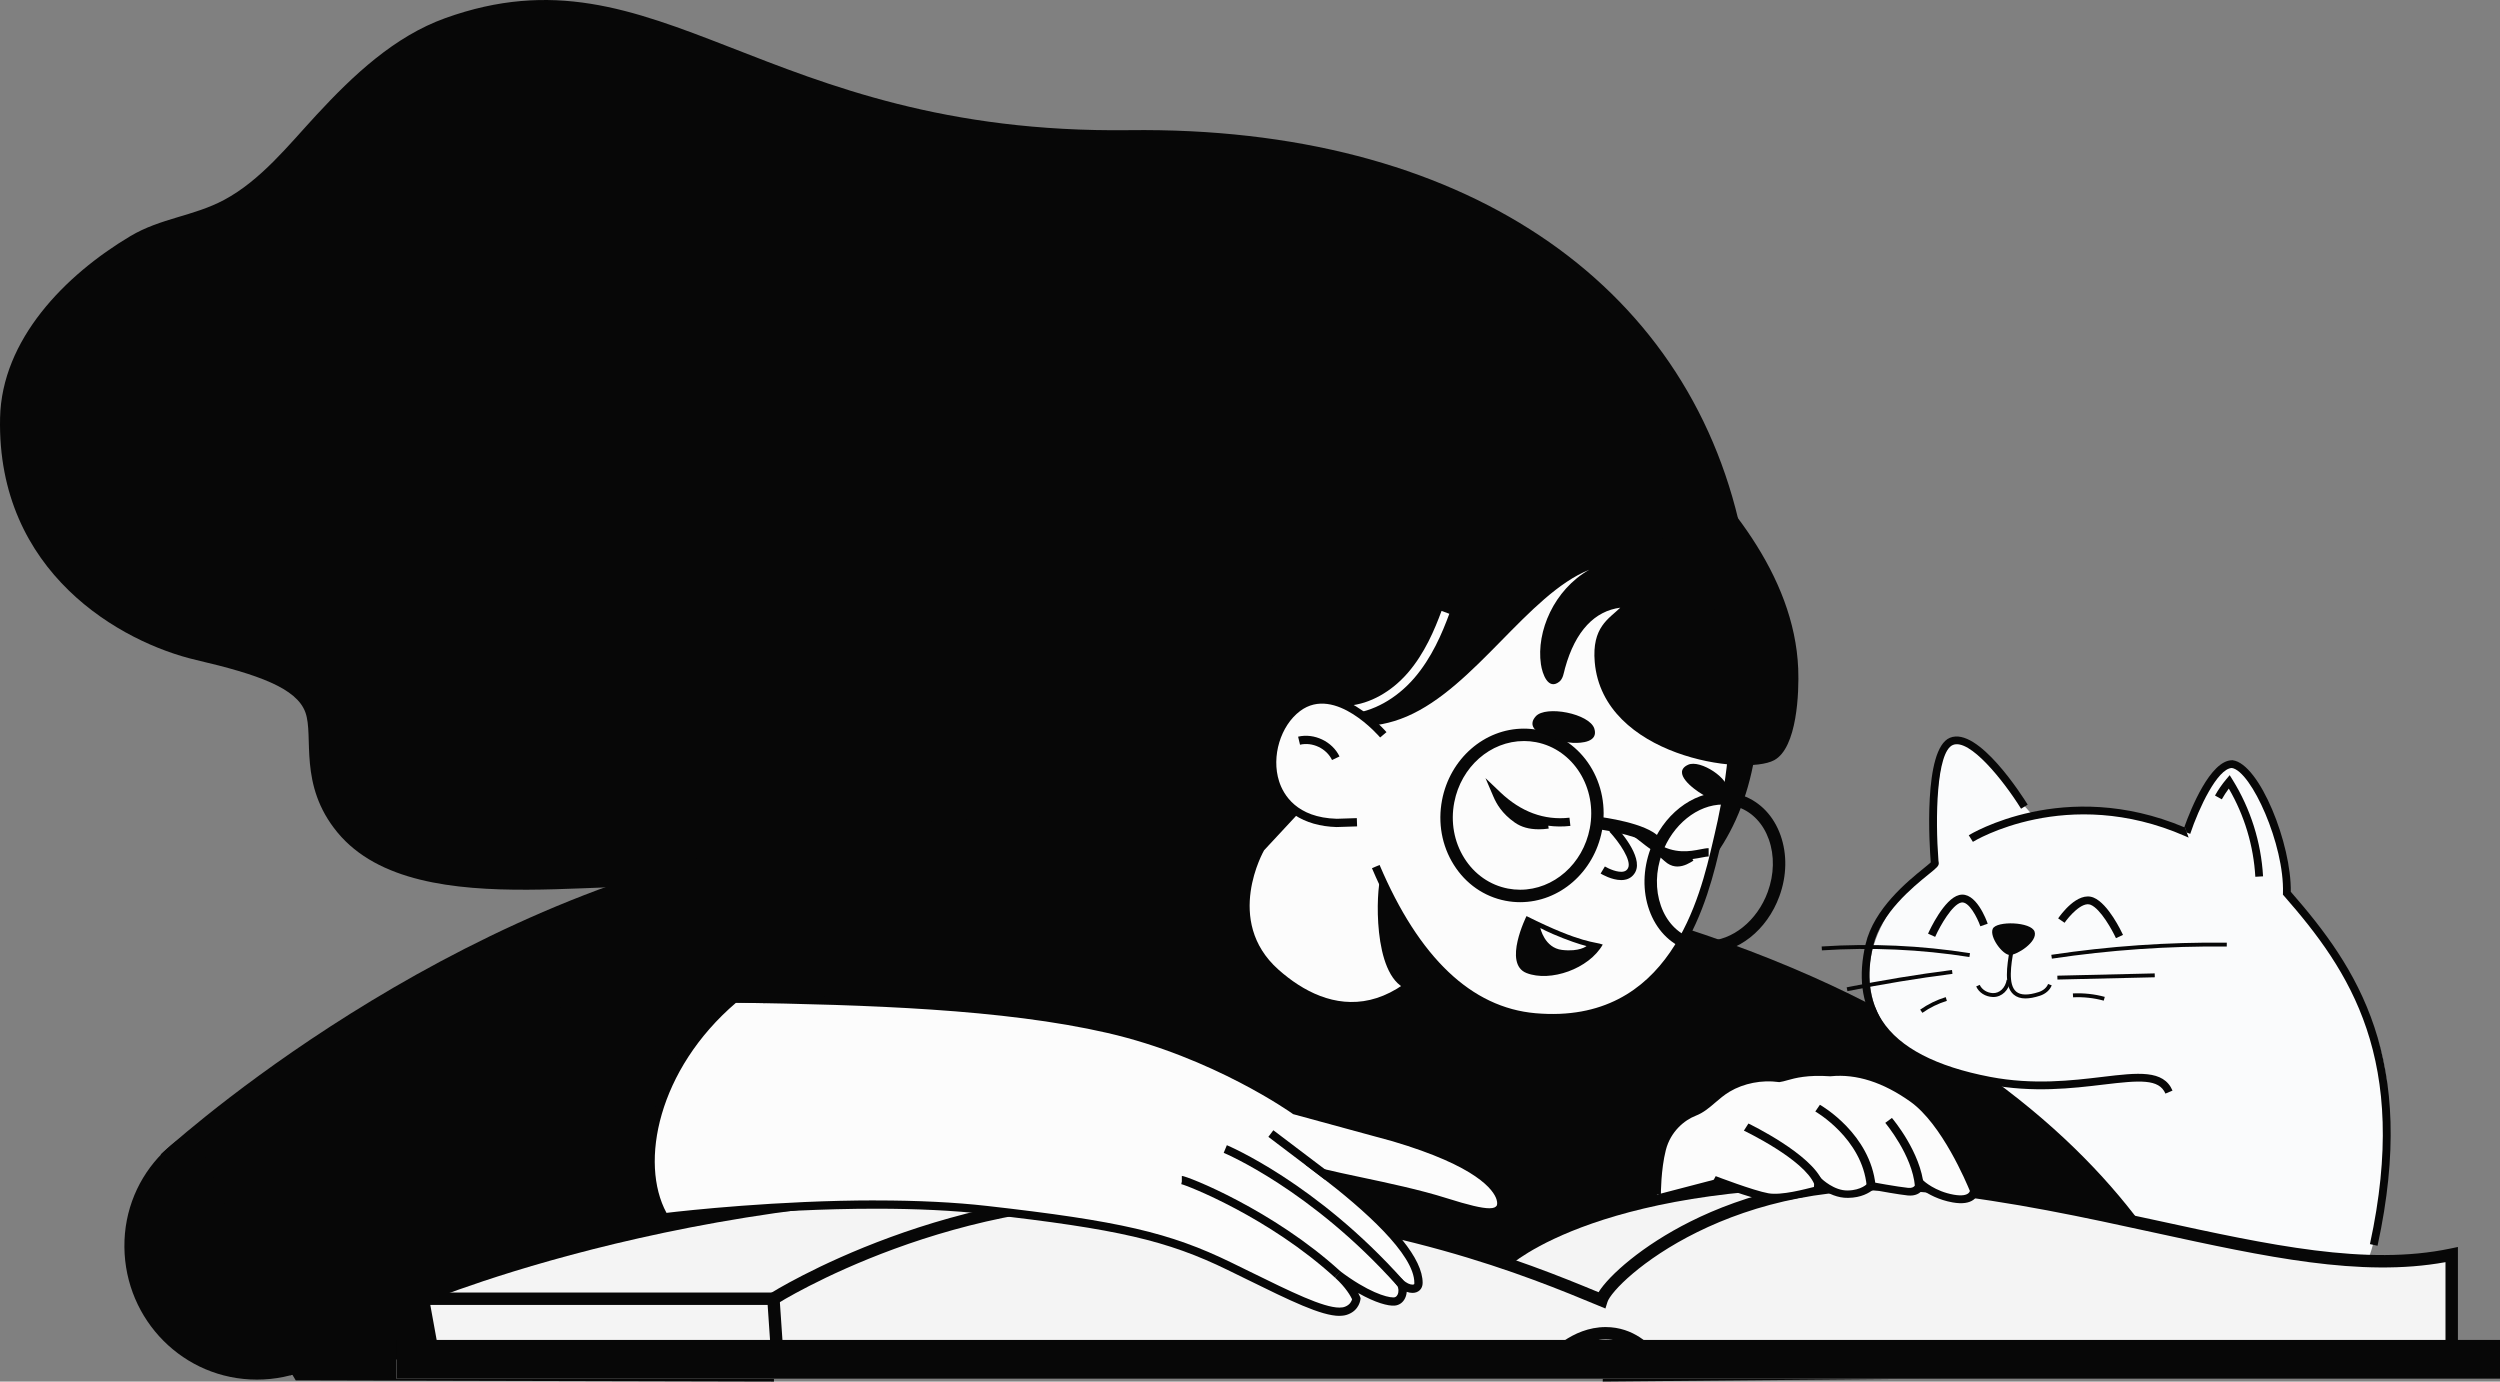 <svg xmlns="http://www.w3.org/2000/svg" width="1080" height="596.84" viewBox="0 0 1080 596.84"><rect x="0" y="0" width="1080" height="596.84" fill="#808080" stroke="none"/><g id="a"/><g id="b"><g id="c"><g id="d"><g><path d="M963.85 329.94c7.76-.65 24.54 28.72 24.24 55.65 21.54 27.23 44.58 56.85 43.39 93.65-1.2 36.8-5.09 58.35-9.28 66.72-111.61-6.88-189.7-11.67-189.7-11.67l23.64-174.74s34.71-18.25 66.72-6.88l22.14 7.78s8.08-29.62 18.85-30.52z" fill="#fafbfc"/><path d="M974.3 378.77c-.76-13.4-4.71-26.52-11.46-38.1-1.11 1.48-2.12 3.03-3.02 4.64l-2.94-1.64c1.39-2.49 3.03-4.86 4.86-7.03l1.49-1.77 1.22 1.97c7.8 12.55 12.36 26.99 13.19 41.74l-3.36.19z" fill="#070707"/><path d="M989.62 385.27c.33-20.59-13.41-55.29-25.1-56.85h-.22c-9.46-.01-17.94 21.29-20.55 28.56l1.74 4.87.13.06.58-1.75c3.64-10.91 11.72-28.18 17.98-28.39 8.41 1.38 22.71 33.17 22.06 54.06l-.02.66.44.5c28.31 32.35 54.49 70.62 37.15 150.47l3.29.71c17.59-80.98-8.77-120.02-37.47-152.91z" fill="#070707"/></g><path d="M752.11 229.56c-23.25-107.96-120.72-175.13-264.33-173.33-159.18 1.99-202.86-81.68-295.45-48.39-21.94 7.89-39.7 24.61-55.6 41.8-12.03 13.01-24.08 28.27-39.93 36.73-13.27 7.08-27.32 7.8-40.5 15.65C27.98 118.9.76 146.75.03 180.52c-1.44 66.9 52.29 97.03 84.73 104.6 26.93 6.28 43.37 12.18 47.16 22.6 3.79 10.42-3.18 31.26 13.87 51.9 35.04 42.41 130.61 14.71 160.59 26.55 61.1 24.13 127.85 33.31 193.11 26.93 24.84-2.43 44.93-4.9 69.52-2.33 15.77 1.65 31.59 3.09 47.44 3.54 61.92 1.75 127.01-13.78 140.91-83.93 6.56-33.09 1.75-68.24-5.27-100.81z" fill="#070707"/><g><path d="M957.79 594.45s-25.22-139.79-263.57-203.42c0 159.37-1.84 205.81-1.84 205.81l265.4-2.39z" fill="#070707"/><path d="M69.42 498.7s111.1-102.94 252.94-133.13c11.99 146.39 11.99 231.27 11.99 231.27l-206.59-.52-58.34-97.62z" fill="#070707"/><path d="M562.41 354.77s-162.17-11.92-261.74 16.1v223.58h416.17l6.11-197.13-160.54-42.55z" fill="#070707"/></g><g><path d="M944.6 359.63s-38.61-15.16-65.53-6.75c-11.97-10.47-19.65-34.01-36.05-32.62-7.68 4.01-7.22 52.51-7.22 52.51.0.0-32.42 23.56-27.8 54.26 4.53 30.04 38.41 41.22 74.58 42.06 36.17.84 86.5-21.45 86.5-21.45.0.0 12.42-75.37-24.49-88.01z" fill="#fafbfc"/><g><path d="M935.47 472.44c-2.77-6.45-11.07-5.78-26.75-3.9-13.54 1.62-30.38 3.63-49.57-.03-24.34-4.65-40.78-13.31-48.86-25.76-6.12-9.43-7.58-21.17-4.35-34.91 3.6-15.3 18.13-27.08 25.11-32.74 1.22-.99 2.47-2 3.04-2.56-.52-6.52-3.41-49.02 8.29-53.83 12.15-4.99 31.42 25.41 33.58 28.89l-2.86 1.77c-7.58-12.22-22.25-30.5-29.44-27.55-7.19 2.96-7.65 31.84-6.25 49.96h0l.14 1c.09 1.3-.86 2.07-4.39 4.93-6.69 5.42-20.62 16.71-23.96 30.9-3.01 12.81-1.7 23.68 3.89 32.31 7.56 11.65 23.26 19.82 46.66 24.29 18.69 3.57 35.24 1.59 48.54.0 15.3-1.83 26.36-3.15 30.24 5.92l-3.09 1.32z" fill="#070707"/><path d="M943.6 357.37c-51.92-21.8-92.69 3.2-93.1 3.46l1.79 2.85c.4-.25 40.61-24.83 91.64-2.51l1.56.68-1.74-4.87c-.05.13-.1.27-.14.39z" fill="#070707"/><path d="M860.87 401.24c-1.54 3.5 4.25 11.29 7.38 11.32 3.13.03 12.1-5.71 10.7-10.06-1.4-4.35-16.54-4.77-18.08-1.26z" fill="#070707"/><path d="M914.09 405.28c-1.57-3.4-6.59-12.61-10.93-14.41-3.76-1.57-9.54 5.25-11.26 7.77l-2.78-1.9c.84-1.22 8.36-11.88 15.33-8.97 6.33 2.64 12.06 14.74 12.69 16.11l-3.06 1.41z" fill="#070707"/><path d="M835.99 404.73l-3.07-1.38c.69-1.54 6.92-15.07 13.44-16.7 7.18-1.8 11.83 10.94 12.33 12.4l-3.18 1.1c-1.29-3.7-5.03-11.09-8.34-10.24-3.73.93-8.84 9.58-11.18 14.81z" fill="#070707"/><path d="M875.03 431.33c-2.14.0-3.85-.57-5.16-1.7-4.29-3.7-2.85-12.36-1.69-19.33l.05-.32 1.66.28-.05.32c-1.04 6.2-2.45 14.7 1.12 17.77 1.89 1.63 5.18 1.7 9.77.21 1.95-.63 3.46-1.93 4.04-3.48l1.57.59c-.76 2.02-2.66 3.7-5.09 4.49-2.38.77-4.45 1.16-6.22 1.16z" fill="#070707"/><path d="M861.12 430.7c-.09.0-.18.0-.27.0-3.17-.12-5.98-1.91-7.14-4.56l1.54-.68c.89 2.03 3.17 3.46 5.67 3.56 2.92.11 5.38-2.26 5.99-5.77l1.66.29c-.73 4.26-3.77 7.17-7.44 7.17z" fill="#070707"/><path d="M850.77 413.43c-21.03-3.31-42.46-4.27-63.7-2.87l-.11-1.68c21.37-1.41 42.93-.44 64.08 2.89l-.26 1.66z" fill="#070707"/><path d="M798.09 428.18l-.33-1.65c15.01-3.03 30.32-5.55 45.5-7.5l.21 1.67c-15.14 1.94-30.41 4.46-45.38 7.48z" fill="#070707"/><path d="M830.48 437.55l-.97-1.38c3.38-2.37 7.1-4.19 11.04-5.41l.5 1.61c-3.78 1.17-7.34 2.91-10.58 5.18z" fill="#070707"/><path d="M886.41 414.14l-.25-1.66c25.01-3.76 50.52-5.53 75.82-5.25l-.02 1.68c-25.17-.28-50.63 1.49-75.55 5.23z" fill="#070707"/><path d="M888.79 420.98h42.07v1.68H888.79z" transform="translate(-9.62 21.41) rotate(-1.34)" fill="#070707"/><path d="M908.82 432.28c-4.32-1.17-8.79-1.66-13.25-1.44l-.09-1.68c4.66-.23 9.29.27 13.78 1.49l-.44 1.62z" fill="#070707"/></g></g><g><path d="M168.22 538.75c0 31.61-25.63 57.24-57.24 57.24s-56.92-25.63-57.24-57.24c-.32-31.96 25.35-57.54 57.24-57.24 31.61.3 57.24 25.63 57.24 57.24z" fill="#070707"/><path d="M83.79 488.23s115.48-59.38 232.19-56.25c-55.65 56.25-27.53 96.95-27.53 96.95l-163.05 65.24c-5.03-19.03-41.61-105.93-41.61-105.93z" fill="#070707"/></g><g><path d="M171.35 587.29v8.35H1080v-8.35h-20.87v-45.31s-34.07 4.36-55.62 1.26c-21.56-3.1-121.37-24.5-158.38-29.35-37.01-4.85-103.94-5.15-138.22 7.07-34.28 12.22-37.32 9.3-56.37 24.85-41.86-14.86-63.37-25.19-204.63-30.95-52.21 1.28-128.85 3.37-193.81 23.89-64.95 20.52-69.43 22.31-69.43 22.31l4.66 25.64-15.99.6z" fill="#f4f4f4"/><path d="M338.78 589.98H185.21l-5.75-31.6h157.16l2.15 31.6zm-149.09-5.37h143.35l-1.42-20.87H185.89l3.79 20.87z" fill="#070707"/><path d="M171.35 578.84H1080v16.81H171.35z" fill="#070707"/><path d="M664.62 589.99l3.72-4.42c.42-.5 10.51-12.28 25.31-12.28 12.24.0 19.68 8.02 22.19 11.26l340.61-.52v-38.78c-36.56 6.68-77.91-2.33-125.57-12.71-30.36-6.62-61.75-13.46-95.62-17.09-86.89-9.32-138.16 38.45-140.84 47.02l-.88 2.8-2.71-1.12c-30.96-12.85-88.58-36.77-183.99-43.33-93.45-6.41-170.51 42.02-171.28 42.51l-2.89-4.52c.78-.5 79.36-49.89 174.53-43.34 93.96 6.46 151.61 29.6 183.37 42.77 4.5-7.25 18.89-20.15 39.73-30.56 21.7-10.85 57.63-22.7 105.53-17.56 34.16 3.67 65.69 10.54 96.19 17.18 48.47 10.56 90.33 19.68 126.56 12.07l3.24-.68v50.7l-397.2.61zm29.03-11.34c-6.8.0-12.53 3.13-16.31 5.95l31.22-.05c-3.09-2.77-8.08-5.9-14.91-5.9z" fill="#070707"/><path d="M183.37 562.71l-1.4-3.29c1.41-.6 142.71-59.49 313.74-43.59l-.33 3.56c-170.14-15.83-310.62 42.72-312.02 43.32z" fill="#070707"/><path d="M651.78 547.1l-2.48-2.58c1.65-1.59 41.96-38.99 167.38-34.77l-.12 3.57c-123.92-4.12-164.39 33.4-164.78 33.78z" fill="#070707"/></g><g><g><path d="M286.95 525.89c-.28.0 79.57-9.9 139.14-3.15 58.52 6.62 79.52 11.86 105.01 24.28 25.49 12.41 43.52 22.1 50.68 19.12 3.88-1.49 4.17-5.07 4.17-5.07.0.0-1.79-4.8-8.05-10.45 11.92 8.96 20.87 11.94 24.45 11.64 3.58-.3 4.47-5.28 2.68-7.86 3.88 3.39 7.75 2.87 7.75.0s.89-15.4-41.14-47.59c13.42 3.28 35.77 7.15 52.77 12.52 16.99 5.37 21.46 5.37 23.55 2.68s1.49-16.69-45.91-30.71l-42.63-11.63s-33.97-24.45-80.63-35.18c-46.66-10.73-107.48-12.26-161.44-13.13-36.67 31.02-42.63 73.65-30.41 94.52z" fill="#fcfcfc"/><path d="M578.64 568.46c-7.89.0-21.34-6.6-39.95-15.75-2.69-1.32-5.48-2.69-8.37-4.1-26.11-12.72-47.58-17.68-104.43-24.11-13.73-1.55-29.71-2.34-47.5-2.34-46.16.0-88.93 5.2-91.08 5.47l-1.21.34-.7-1.19c-13.32-22.75-5.34-66.22 30.8-96.79l.51-.43h.67c56.9.94 116.26 2.71 161.81 13.19 44.3 10.19 77.67 32.95 81 35.28l42.33 11.54c37.07 10.96 45.59 21.91 47.38 27.47.77 2.38.57 4.65-.53 6.06-1.3 1.67-3.19 2.45-5.95 2.45-3.65.0-9.5-1.35-19.55-4.53-11.28-3.56-24.87-6.45-36.85-8.99-2.75-.58-5.43-1.15-7.96-1.7 23.63 18.92 35.57 33.67 35.52 43.89.0 2.6-1.81 4.31-4.39 4.31-.8.0-1.64-.16-2.49-.46-.06.94-.29 1.87-.69 2.71-.89 1.9-2.54 3.08-4.51 3.24-2.77.24-8.27-1.19-15.75-5.43.6 1.09.85 1.76.88 1.83l.14.37-.03.4c-.02.19-.45 4.72-5.31 6.59-1.05.44-2.31.66-3.79.66zm-200.25-49.87c17.93.0 34.04.79 47.9 2.36 57.33 6.49 79.04 11.51 105.6 24.45 2.89 1.41 5.68 2.78 8.38 4.1 17.49 8.59 31.31 15.38 38.37 15.38.99.0 1.81-.14 2.46-.41 2.15-.83 2.81-2.46 3-3.2-.57-1.22-2.61-5.02-7.39-9.34l2.27-2.76c11.88 8.92 19.96 11.31 22.86 11.31.13.0.25.0.36-.01.26-.02 1.04-.09 1.57-1.21.56-1.18.47-2.88-.21-3.85l-8.24-11.88 10.89 9.52c1.37 1.2 2.85 1.91 3.97 1.91.81.0.81-.3.81-.56v-.19c.07-12.35-21.95-31.83-40.44-45.99l-6.76-5.18 8.27 2.02c4.41 1.08 9.89 2.24 15.69 3.47 12.06 2.56 25.74 5.46 37.19 9.08 9.55 3.02 15.25 4.36 18.47 4.36 2.02.0 2.7-.52 3.13-1.07.15-.2.48-1.13-.05-2.77-1.26-3.93-8.18-14.25-44.95-25.12l-42.91-11.7-.26-.19c-.34-.24-34.24-24.37-79.99-34.89-45.03-10.36-103.89-12.15-160.39-13.08-33.75 28.89-41.8 69.16-30.07 90.81 8.04-.96 48.16-5.39 90.46-5.39z" fill="#070707"/></g><path d="M189.44 449.34l-.85-3.47c48.48-11.93 96.33-17.35 142.24-16.12l-.1 3.58c-45.58-1.23-93.12 4.17-141.29 16.02z" fill="#070707"/><path d="M576.71 551.93c-28.6-26.14-63.97-39.87-66.4-40.38l.24-1.14v-2.42c2.22.0 39.49 14.7 68.58 41.29l-2.41 2.64z" fill="#070707"/><path d="M603.71 555.59c-37.16-41.65-74.69-57.41-75.07-57.56l1.36-3.31c.38.16 38.68 16.23 76.37 58.49l-2.67 2.38z" fill="#070707"/><path d="M559.4 483.61h3.58v30.59H559.4z" transform="translate(-175.36 644.94) rotate(-52.85)" fill="#070707"/></g><g><g><path d="M740.32 509.67s16.42 6.29 23.05 7.44c6.63 1.15 18.29-2.26 21.41-2.99 1.01-.05.77-3.78.77-3.78.0.0 5.88 5.71 12.78 5.58 6.9-.13 10.01-3.69 10.01-3.69.0.0 11.13 2.08 15.93 2.56s5.4-3.57 5.4-3.57c0 0 5.14 4.96 14.12 6.49 8.98 1.53 9.11-3.34 9.11-3.34.0.0-11.33-29.09-26.64-39.96-15.33-10.88-27.36-12.06-35.46-11.25-13.73-.88-18.88 2.16-22.14 2.55-8.2-1.17-16.45.88-22.31 4.4-5.86 3.53-8.99 8.18-14.29 10.22-5.29 2.04-11.86 7.26-14.11 16.16-2.24 8.89-2.15 19.58-2.15 19.58" fill="#fcfcfc"/><path d="M767.47 518.86c-1.71.09-3.32.04-4.74-.19-6.66-1.1-22.6-7.14-23.27-7.4l1.73-3.18c.16.06 16.38 6.29 22.77 7.41 5.7 1 15.89-1.82 19.66-2.73.08-.56.11-1.45.07-2.24l-.26-4.7 3.56 3.43c.05.05 5.4 5.2 11.26 5.02 5.81-.08 8.43-2.9 8.54-3.02l.72-.8 1.19.2c.11.02 11.07 2.04 15.7 2.51h.01c2.9.28 3.33-1.97 3.36-2.23l.53-3.47 2.76 2.68s4.85 4.55 13.04 5.97c3.63.63 5.32.05 6.11-.54.49-.38.7-.81.79-1.07-1.48-3.55-12.07-28.89-25.74-38.61-11.78-8.37-23.29-12.04-34.28-10.97l-.16.02h-.16c-9.91-.67-15.12.76-18.57 1.73-1.28.36-2.3.65-3.28.77l-.25.03-.24-.04c-7.16-1-15.05.54-21.11 4.15-2.38 1.43-4.31 3.08-6.17 4.68-2.64 2.27-5.13 4.42-8.47 5.72-4.92 1.91-10.88 6.81-12.93 14.83-2.16 8.5-2.13 18.92-2.13 19.03l-3.38.42c0-.44-.1-11.05 2.12-20.07 2.4-9.5 9.47-15.3 15.32-17.55 2.69-1.04 4.81-2.87 7.26-4.99 1.89-1.63 4.03-3.47 6.68-5.06 6.68-4.01 15.34-5.73 23.23-4.66.65-.1 1.46-.34 2.45-.62 3.44-.97 9.17-2.59 19.59-1.94 11.77-1.17 24.04 2.71 36.48 11.54 15.59 11.07 26.88 39.68 27.36 40.87l.13.32v.34c-.01.23-.12 2.26-2.13 3.79-1.97 1.5-5 1.92-9.04 1.21-6.13-1.08-10.62-3.64-13.09-5.38-1.08 1.45-3.05 2.69-6.31 2.37h-.02c-4.02-.42-12.15-1.9-15.09-2.43-1.49 1.22-4.96 3.41-10.71 3.47-4.54.11-8.61-1.96-11.21-3.69-.25.78-.58 1.09-.74 1.25-.37.35-.85.58-1.36.65l-.41.09c-5.01 1.21-11.62 2.83-17.17 3.08z" fill="#070707"/></g><g><path d="M754.33 486.89s26.54 12.69 31.23 24.12" fill="#fcfcfc"/><path d="M783.81 511.64c-4.42-10.78-30.19-23.08-30.45-23.2l1.96-3.08c1.1.53 27.17 13.22 32.02 25.06l-3.53 1.22z" fill="#070707"/></g><g><path d="M785.21 478.72s21.01 11.93 23.12 33.52" fill="#fcfcfc"/><path d="M806.41 512.33c-1.95-20.49-22-32.05-22.2-32.17l1.99-2.9c.88.49 21.82 12.68 24.05 34.88l-3.84.18z" fill="#070707"/></g><g><path d="M815.88 484.03s12.07 14.22 13.31 28.53" fill="#fcfcfc"/><path d="M827.27 512.59c-1.13-13.56-12.72-27.37-12.84-27.51l2.88-2.13c.51.6 12.46 14.84 13.78 29.55l-3.82.08z" fill="#070707"/></g></g><g><path d="M567.18 344.63l-21.1 22.7s-17.53 30.42 6.2 51.54c21.11 18.78 55.45 28.92 87.05-38.46-33.39-36.37-53.15-58.43-53.15-58.43l-19 22.66z" fill="#fcfcfc"/><path d="M587.82 355.96s18.04 78.51 75.35 83.52c62.46 5.46 73.93-56.1 79.3-78.75 5.37-22.66 20.87-100.76-25.64-131.17-46.51-30.41-170.38-14.91-129.01 126.4z" fill="#fcfcfc"/><path d="M700.33 380.19c-4.07.0-8.32-2.49-8.87-2.82l1.85-3.06c1.41.85 5.66 2.89 8.28 2.15.78-.22 1.33-.68 1.72-1.44 1.66-3.2-3.72-11.14-8.06-15.76l2.61-2.45c1.25 1.33 12.1 13.16 8.63 19.86-.84 1.63-2.2 2.75-3.93 3.24-.72.2-1.47.29-2.23.29z" fill="#070707"/><path d="M656.69 389.74c-2.09.0-4.21-.2-6.27-.6-9.26-1.78-17.22-7.31-22.4-15.58-5.15-8.2-6.94-18.13-5.05-27.95 3.44-17.87 18.31-30.84 35.36-30.84 2.09.0 4.21.2 6.27.6 19.05 3.66 31.36 23.19 27.45 43.53-3.44 17.87-18.31 30.84-35.36 30.84zm1.64-69.61c-14.49.0-27.14 11.14-30.09 26.49-1.63 8.48-.09 17.03 4.33 24.08 4.38 6.99 11.08 11.66 18.87 13.16 1.74.33 3.51.5 5.26.5 14.49.0 27.14-11.14 30.09-26.49 3.35-17.43-7.05-34.14-23.2-37.25-1.74-.33-3.51-.5-5.26-.5z" fill="#070707"/><path d="M737.41 411.8c-2.98.0-5.91-.51-8.69-1.53-7.54-2.74-13.32-8.84-16.26-17.16-2.88-8.14-2.71-17.47.5-26.26 5.37-14.75 17.95-24.66 31.3-24.66 2.98.0 5.91.51 8.69 1.53 7.54 2.74 13.32 8.84 16.26 17.16 2.88 8.14 2.71 17.47-.5 26.26-5.37 14.75-17.95 24.66-31.3 24.66zm6.85-64.24c-10.94.0-21.73 8.69-26.26 21.13-2.78 7.63-2.95 15.67-.48 22.64 2.4 6.78 7.03 11.72 13.04 13.91 2.19.8 4.5 1.2 6.85 1.2 10.94.0 21.73-8.69 26.26-21.13 2.78-7.63 2.95-15.67.48-22.64-2.4-6.78-7.03-11.72-13.04-13.91-2.19-.8-4.5-1.2-6.85-1.2z" fill="#070707"/><path d="M712.82 365.26c-3.14-3.53-15.95-6.26-23.28-7.15l.65-5.33c2.15.26 21.13 2.72 26.64 8.91l-4.01 3.57z" fill="#070707"/><path d="M659.45 395.76s-10.28 20.57.0 24.59c10.29 4.02 26.98-1.79 32.94-12.3-3.13-1.27-8.79-.22-32.94-12.3z" fill="#070707"/><path d="M555.4 303.12s23.53 18.74 52.33 6.4c29.56-12.67 52.29-52.66 78.82-63.39-15.2 8.65-22.94 26.65-20.87 40.84.61 4.2 3.13 11.26 7.87 7.58 1.73-1.34 1.96-3.77 2.54-5.88 4.49-16.31 13-24.75 23.87-26.15-4.88 4.79-12.36 8.33-11.03 23.55 3.55 40.68 64.64 49.3 77.52 42.33 9.93-5.38 10.79-29.31 10.38-39.48-1.66-40.77-31.66-75.96-60.3-102.03-58.33-53.1-198.91 53.69-161.12 116.22z" fill="#070707"/><path d="M583.03 308.4l-.31-3.56c9.07-.79 18.35-5.96 25.47-14.18 7.25-8.38 11.59-18.69 14.56-26.75l3.36 1.24c-3.07 8.34-7.58 19.04-15.21 27.85-7.73 8.92-17.89 14.54-27.87 15.4z" fill="#fcfcfc"/><path d="M594.33 312.89s-17.06-19.68-33.76-7.15c-16.69 12.52-16.92 48.85 16.88 49.77l8.76-.28 8.12-42.33z" fill="#fcfcfc"/><path d="M575.44 328.33c-2.38-4.99-8.46-7.9-13.83-6.61l-.83-3.48c6.96-1.65 14.81 2.1 17.89 8.55l-3.23 1.54z" fill="#070707"/><path d="M577.51 357.29c-14.4-.39-24.69-7.21-28.36-18.72-3.88-12.2.57-26.93 10.35-34.27 17.84-13.39 39.24 11.74 39.46 11.99l-2.74 2.3c-.19-.23-19.42-22.79-34.57-11.43-8.48 6.36-12.48 19.68-9.09 30.32 1.86 5.86 7.59 15.76 24.94 16.23l8.65-.28.12 3.57-8.76.28z" fill="#070707"/><path d="M670.85 441.62c-2.52.0-5.13-.12-7.83-.35-29.08-2.54-52.74-24.82-70.33-66.21l3.29-1.4c17.03 40.08 39.69 61.63 67.35 64.05 58.31 5.11 71.19-50.57 76.69-74.34l.71-3.04c6.97-29.42 18.49-100.91-24.88-129.26l1.96-2.99c45.26 29.6 33.54 102.92 26.4 133.08l-.71 3.03c-5.46 23.59-17.93 77.45-72.66 77.45z" fill="#070707"/><path d="M596.42 379.05c-1.87 5.35-3.61 41.99 10.99 48.13 12.42-10.91 11.67-11.37 11.67-11.37.0.0-13.76-13.46-22.66-36.76z" fill="#070707"/><path d="M665.43 400.9s1.77 8.57 9.37 9.47c7.6.89 10.58-1.67 10.58-1.67.0.0-3.63-.84-10.28-3.44-6.65-2.6-9.67-4.36-9.67-4.36z" fill="#fcfcfc"/><path d="M664.71 358.25c-4.12.0-7.51-.95-10.28-2.88-5.7-3.98-8.01-8.29-9.26-11.19l-3.45-8.04 6.33 6.04c8.98 8.57 19.06 12.29 29.96 11.06l.4 3.55c-3.26.37-6.44.34-9.55-.08l.17 1.24c-1.52.21-2.96.31-4.32.31z" fill="#070707"/><path d="M724.67 374.34c-1.4.0-2.89-.38-4.38-1.4-.62-.42-1.65-1.33-3.27-2.78-.91-.81-2.25-2.01-3.42-2.99-.88-.56-1.77-1.19-2.68-1.89l-9.44-7.36 11.18 4.28c.74.28 1.74 1 3.03 2.06 7.74 4.81 14.36 3.53 18.89 2.65 1.38-.27 2.56-.5 3.56-.5v3.58c-.66.0-1.69.2-2.88.43-1.2.23-2.59.5-4.13.69l.43.68c-1.47.93-4 2.54-6.89 2.54z" fill="#070707"/><path d="M727.24 331.85c-3.23 4.1 6.87 10.84 9.69 12.12 2.87 1.3 8.63 3.09 9.56-1.86 1.06-5.61-11.96-14.14-17.22-11.74-.95.43-1.61.93-2.04 1.48z" fill="#070707"/><path d="M662.08 311.94c-1.17 5.84 13.6 8.8 17.38 8.97 3.85.18 11.1-.36 9.3-6.12-2.04-6.53-20.99-10.19-25.32-5.33-.78.88-1.22 1.7-1.37 2.48z" fill="#070707"/></g></g></g></g></svg>